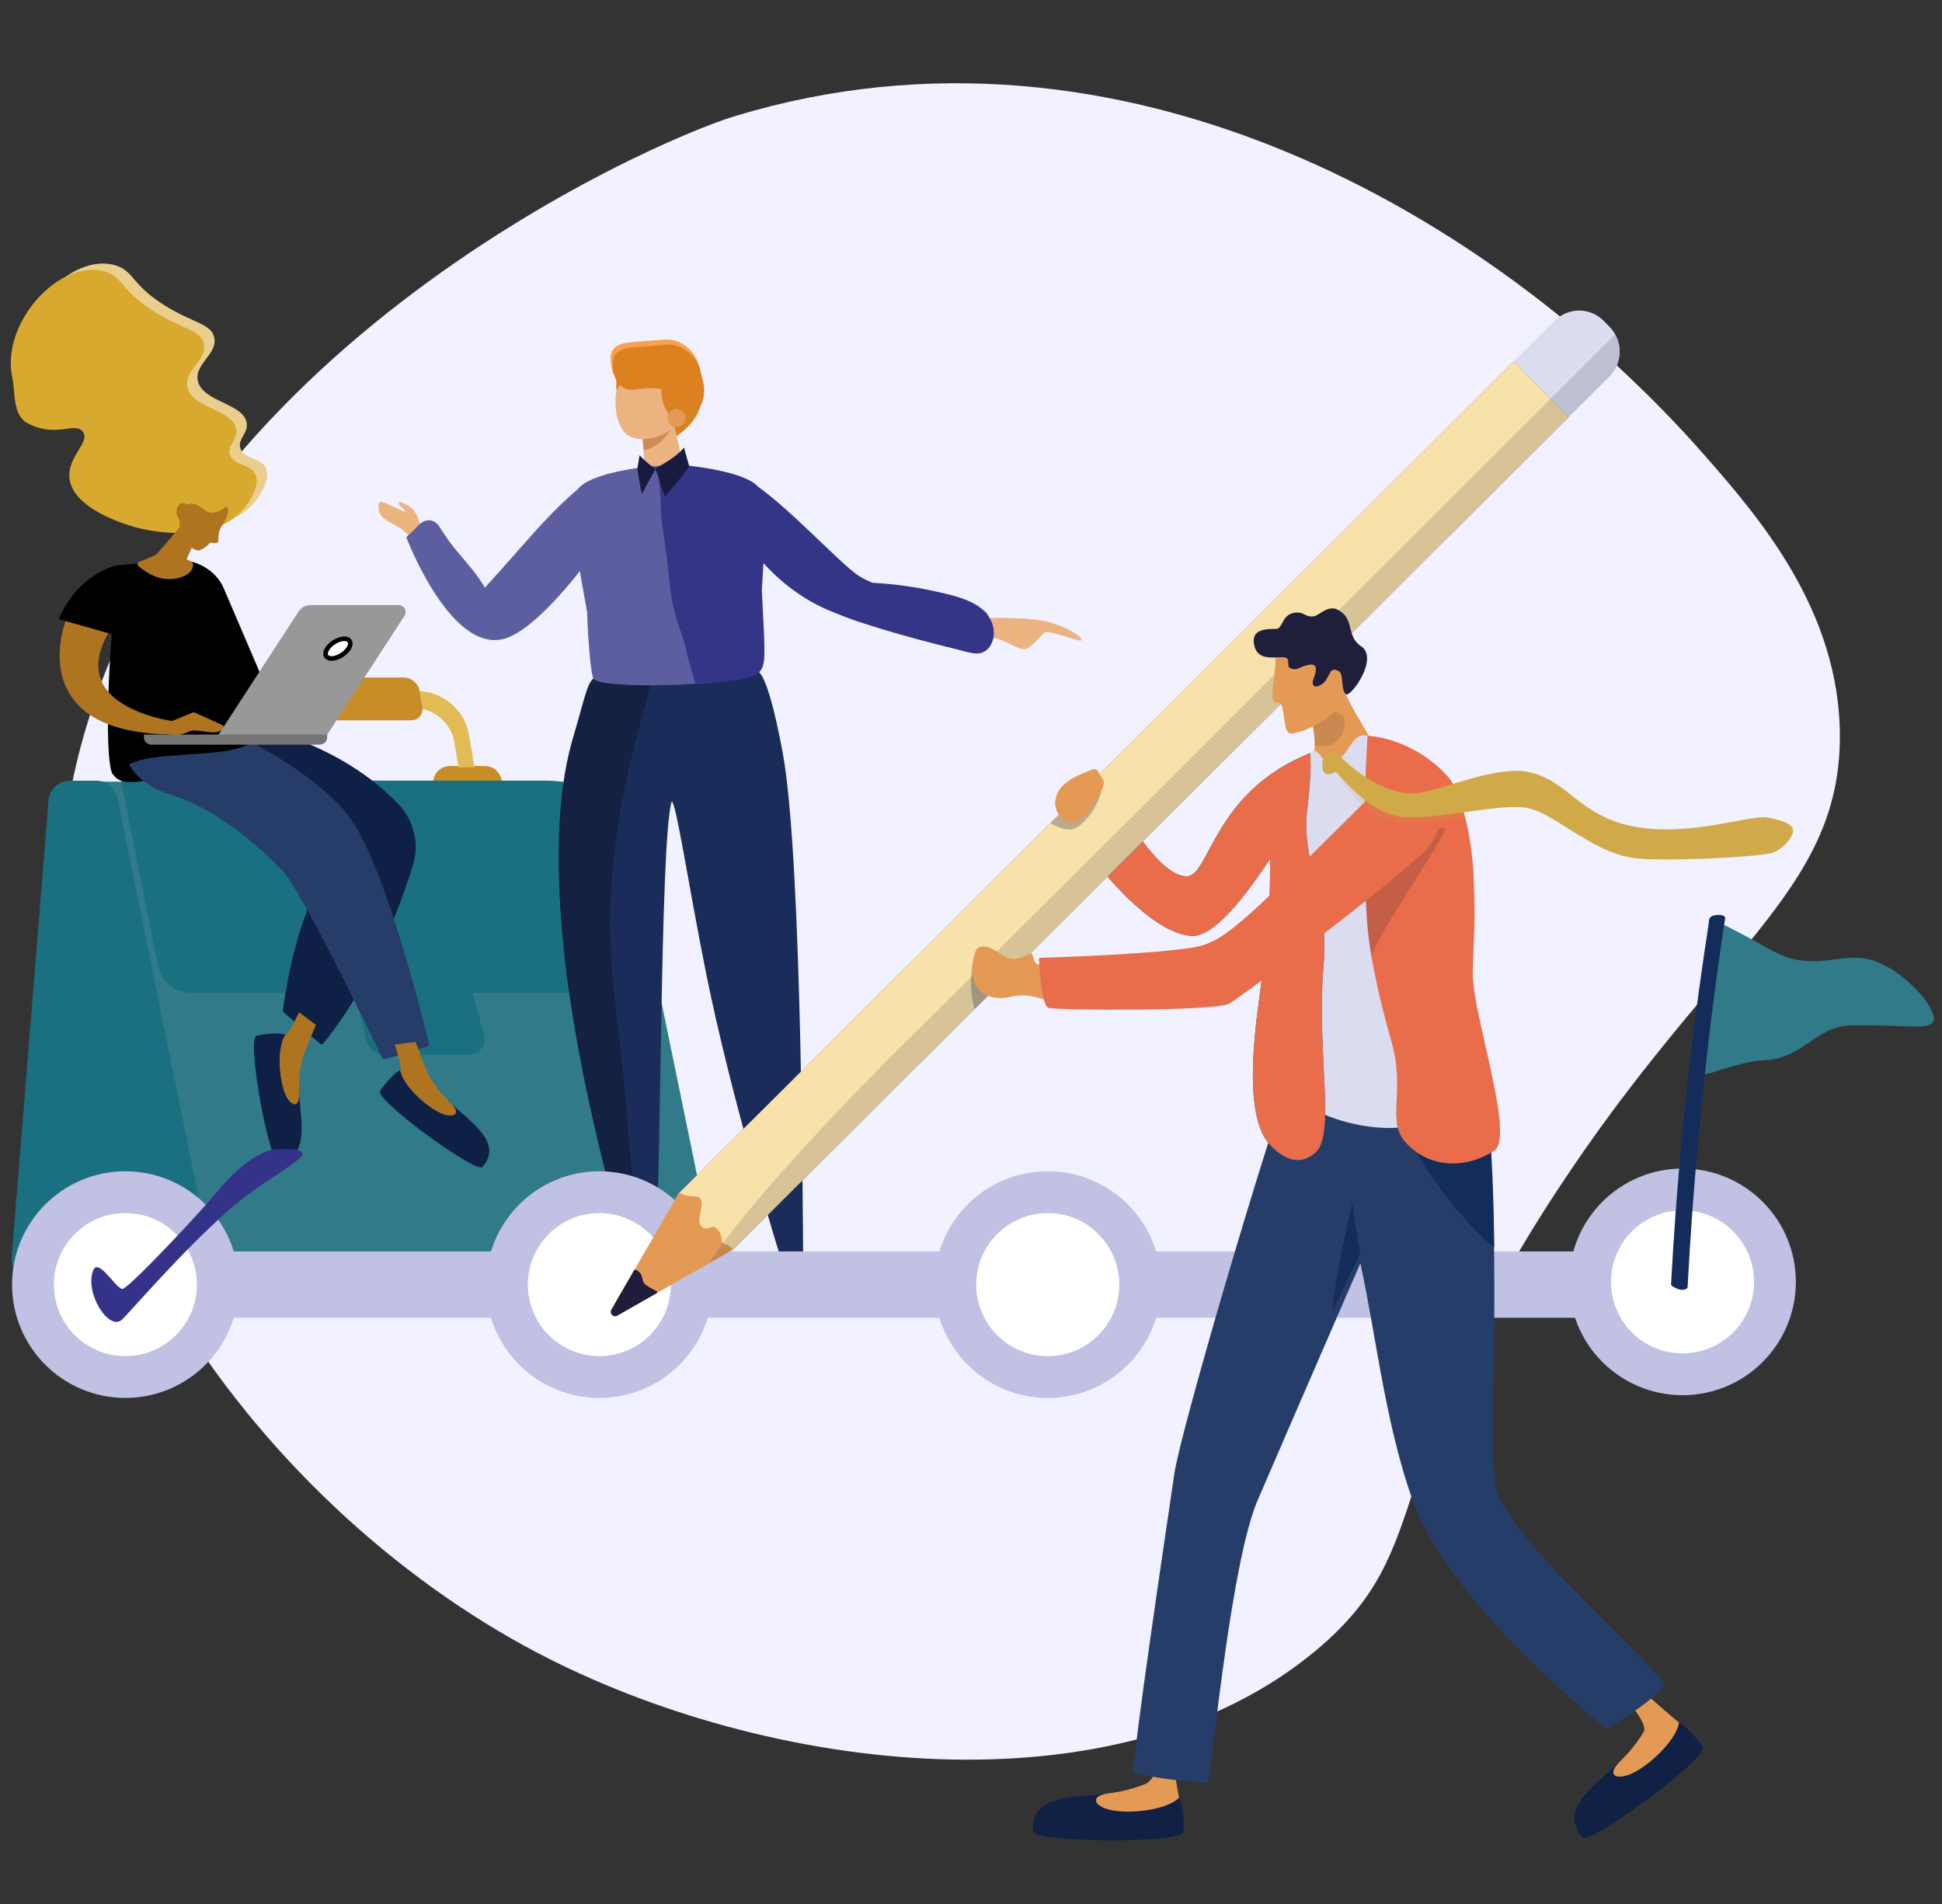 <?xml version="1.0" encoding="UTF-8"?><svg id="Layer_1" xmlns="http://www.w3.org/2000/svg" viewBox="0 0 362.47 355.37"><rect x="0" y="0" width="362.47" height="355.37" fill="#333333" stroke="none"/><defs><style>.cls-1{fill:#f7a151;}.cls-2{fill:#f7e2a9;}.cls-3{fill:#030305;}.cls-4{fill:#0068a8;}.cls-5{fill:#ebb380;}.cls-6{fill:#e96d4b;}.cls-7{fill:#e49a55;}.cls-8{fill:#e9ce8d;}.cls-9{fill:#fff;}.cls-10{fill:#f1f1ff;}.cls-11{fill:#7f4f54;}.cls-12{fill:#989898;}.cls-13{fill:#ae7420;}.cls-14{fill:#d8a92f;}.cls-15{fill:#c0c1e3;}.cls-16,.cls-17{fill:#d0aa48;}.cls-18{fill:#c88d27;}.cls-19{fill:#d08b52;}.cls-20{fill:#dbdcef;}.cls-21{fill:#dc811f;}.cls-22{fill:#e1bb54;}.cls-23{fill:#102145;}.cls-24,.cls-25,.cls-26,.cls-27,.cls-28{fill:#1f1e3b;}.cls-29{fill:#1f1d3b;}.cls-30{fill:#142143;}.cls-31{fill:#142c5c;}.cls-32{fill:#1a7080;}.cls-33{fill:#0f2047;}.cls-34{fill:#181a3f;}.cls-35{fill:#1a2c59;}.cls-36{fill:#353587;}.cls-37{fill:#353289;}.cls-38{fill:#5d5ea0;}.cls-39{fill:#767676;}.cls-40,.cls-41{fill:#307a89;}.cls-42{fill:#273d69;}.cls-25{opacity:.15;}.cls-26{opacity:.14;}.cls-27,.cls-17{opacity:.18;}.cls-41,.cls-28{opacity:.28;}</style></defs><path class="cls-10" d="M13.37,146.59C-.71,216.67,47.98,280.9,100.03,308.34c43.13,22.73,108.48,30.66,145.56-.27,23.32-19.45,10.96-33.83,44.95-85.73,29.43-44.92,52.79-55.68,52.87-84.76,.06-23.77-15.49-41.48-25.43-52.8C278.81,40.17,209.41-.18,137.28,21.64c-16.88,5.11-107.97,45.67-123.9,124.94Z"/><g><g><g><g><g><path class="cls-40" d="M22.72,242.16H122.72c6,0,10.49-5.51,9.29-11.4l-15.17-73.79c-1.28-6.21-6.74-10.66-13.07-10.66H17.99l4.73,95.84Z"/><path class="cls-40" d="M22.29,242.18l-4.73-95.84c0-.12,.04-.23,.12-.32,.08-.09,.19-.13,.31-.13H103.77c6.5,0,12.18,4.63,13.49,11l15.17,73.79c.6,2.93-.14,5.94-2.03,8.26-1.89,2.32-4.69,3.65-7.68,3.65H22.72c-.23,0-.42-.18-.43-.41Zm-3.85-95.43l4.69,94.98H122.72c2.73,0,5.29-1.21,7.01-3.33,1.73-2.12,2.4-4.87,1.85-7.55l-15.17-73.79c-1.23-5.98-6.55-10.32-12.65-10.32H18.44Z"/></g><path class="cls-32" d="M9.91,242.59H29.32c6,0,10.49-5.57,9.29-11.52l-16.71-82.15c-.38-1.87-2.01-3.21-3.89-3.21h-4.99c-2.07,0-3.79,1.61-3.96,3.69L2.22,234.15c-.37,4.55,3.18,8.44,7.7,8.44Z"/><path class="cls-32" d="M89.87,195.71c-.57,.75-1.44,1.18-2.38,1.18h-15.51c-1.74,0-3.25-1.18-3.65-2.88l-2.2-8.85c-.03-.13,0-.26,.08-.37s.2-.17,.34-.17h21.12c.19,0,.36,.13,.41,.32l2.27,8.17c.25,.9,.07,1.85-.5,2.6Z"/><g><path class="cls-18" d="M84.01,142.97h6.49c1.75,0,3.18,1.42,3.18,3.18h-12.85c0-1.76,1.42-3.18,3.18-3.18Z"/><path class="cls-18" d="M31.97,142.97h6.49c1.75,0,3.18,1.42,3.18,3.18h-12.85c0-1.76,1.42-3.18,3.18-3.18Z"/><path class="cls-22" d="M33.66,143.23l-1.05-6.22c-.74-4.41,2.23-7.98,6.64-7.98h38.94c4.41,0,8.58,3.57,9.32,7.98l1.05,6.22h-2.98l-.81-4.84c-.58-3.43-3.83-6.21-7.26-6.21H41c-3.43,0-5.74,2.78-5.17,6.21l.81,4.84h-2.98Z"/><path class="cls-18" d="M41.19,126.45h34.2c1.38,0,2.68,1.12,2.92,2.5l.5,2.99c.23,1.38-.7,2.5-2.08,2.5H42.53c-1.38,0-2.68-1.12-2.92-2.5l-.5-2.99c-.23-1.38,.7-2.5,2.08-2.5Z"/></g><path class="cls-32" d="M22.61,145.69l6.88,34.52c.59,2.95,3.17,5.07,6.18,5.07H115.16c3.97,0,6.94-3.62,6.18-7.51l-3.86-19.69s-.44-12.22-15.66-12.39H22.61Z"/></g><g><path d="M30.03,144.88s-5.97,2.22-8.31,.35c-2.34-1.87,3.63-5.03,5.03-4.8,1.4,.23,3.28,4.45,3.28,4.45Z"/><g><g><path class="cls-9" d="M47.84,136.18s15.25,2.72,26.24,14.25c2.77,2.91,3.75,7.1,2.56,10.94-2.44,7.88-7.76,22.27-16.64,33.1l-6.79-5.85s1.64-13.58,6.08-22.01c4.45-8.43-21.53-26.69-21.53-26.69l10.06-3.75Z"/><path class="cls-33" d="M77.06,161.5c-2.39,7.73-7.74,22.31-16.72,33.24-.08,.09-.18,.15-.3,.16-.01,0-.02,0-.03,0-.1,0-.2-.04-.28-.1l-6.79-5.85c-.11-.09-.16-.24-.14-.38,.01-.14,1.7-13.75,6.13-22.15,4.22-8-21.14-25.96-21.39-26.14-.13-.09-.2-.25-.18-.41,.02-.16,.13-.3,.28-.35l10.06-3.75c.07-.02,.15-.03,.23-.02,.15,.03,15.52,2.88,26.48,14.38,2.87,3.02,3.9,7.37,2.66,11.36Z"/></g><g><path class="cls-9" d="M79.67,194.94l-7.96,2.34s-14.51-30.67-18.72-35.12c-4.21-4.45-12.4-11.71-21.06-14.28-8.66-2.58-8.66-9.13-8.66-9.13l14.74-4.21s20.59,8.9,27.38,18.96c6.79,10.07,14.27,41.44,14.27,41.44Z"/><path class="cls-42" d="M79.79,195.35l-7.96,2.34s-.08,.02-.12,.02c-.16,0-.31-.09-.39-.24-.14-.31-14.53-30.66-18.64-35-2.46-2.6-11.24-11.3-20.87-14.17-8.86-2.64-8.96-9.47-8.96-9.54,0-.19,.13-.36,.31-.41l14.75-4.21c.09-.03,.2-.02,.28,.02,.85,.37,20.79,9.06,27.57,19.12,6.75,10.02,14.03,40.3,14.33,41.58,.05,.22-.08,.45-.3,.51Z"/></g></g><g><path d="M11.34,114.64c3.98-7.96,10.53-9.13,10.53-9.13l11.23-.94c3.51-.24,7.25,1.93,8.63,5.17l10.32,24.09s-2.11,5.62-11.47,6.55c-9.36,.94-15.8,.35-18.84,4.1-2.01,2.47-1.94-14-.79-27.03l-9.62-2.82Z"/><g><path class="cls-9" d="M41.29,135.71l-5.15-2.34-3.98,1.64s-21.34-2.7-11.8-17.98c.04-.07-7.5-1.59-7.5-1.59,0,0-8.7,20.74,18.83,21.21,0,0,1.4,.47,3.28-.47s5.15,.94,6.32-.47Z"/><path class="cls-13" d="M41.62,135.99c-.78,.93-2.17,.73-3.52,.53-1.07-.16-2.18-.32-2.93,.05-1,.5-1.89,.63-2.53,.63-.5,0-.86-.08-1-.12-9.2-.16-15.41-2.6-18.44-7.25-4.1-6.29-.86-14.22-.72-14.55,.08-.19,.28-.3,.48-.26q7.69,1.55,7.81,1.84c.06,.13,.05,.28-.03,.4-2.45,3.91-3.01,7.3-1.7,10.08,2.63,5.53,11.96,7.07,13.08,7.23l3.87-1.59c.11-.05,.23-.05,.34,0l5.15,2.34c.12,.05,.21,.16,.24,.29,.03,.13,0,.27-.09,.37Z"/></g><path d="M21.39,118.51l-10.45-2.96,.4-.91s1.19-.91,1.42-.91,6.14-.23,6.14-.23l3.64,1.14-1.14,3.86Z"/></g><g><path class="cls-12" d="M61,137.25h-20.3l15.05-23.15c.47-.72,1.29-1.16,2.17-1.16h16.47c1.05,0,1.68,1.12,1.12,1.98l-14.52,22.33Z"/><g><path class="cls-9" d="M65.05,121.06c-.66,1.01-2.08,1.84-3.17,1.84s-1.44-.82-.78-1.84c.66-1.01,2.08-1.84,3.17-1.84s1.44,.82,.78,1.84Z"/><path d="M60.49,122.63c-.27-.49-.17-1.15,.25-1.8,.74-1.14,2.29-2.03,3.53-2.03,.65,0,1.15,.25,1.39,.7,.27,.49,.17,1.15-.25,1.8-.74,1.14-2.29,2.03-3.53,2.03-.65,0-1.15-.25-1.39-.7Zm.97-1.34c-.25,.38-.33,.72-.22,.93,.12,.22,.45,.25,.64,.25,.94,0,2.23-.75,2.81-1.64,.25-.38,.33-.72,.22-.93-.12-.22-.45-.25-.64-.25-.94,0-2.23,.75-2.81,1.64Z"/></g><path class="cls-39" d="M26.85,137.1H61.07v.49c0,.77-.63,1.4-1.4,1.4H28.25c-.77,0-1.4-.63-1.4-1.4v-.49h0Z"/></g><g><path class="cls-8" d="M21.72,49.57c-8.59-2.71-19.7,9.62-17.47,19.76,.62,2.8-.07,7.03,3,8.58,5.44,2.74,8.86-.58,10.25,1.63,1.21,1.91-3.09,4.67-2.57,8.66,.77,5.94,11.43,8.8,12.64,9.13,.9,.24,13.62,3.49,19.66-3.28,1.45-1.63,3.36-4.79,2.34-6.79-.97-1.91-3.96-1.5-4.68-3.51-.63-1.74,1.37-2.72,1.17-4.68-.39-3.79-8.22-3.98-9.13-7.96-.73-3.18,3.82-5.05,3.04-8.19-.63-2.54-3.9-2.61-9.13-5.85-6.26-3.89-5.87-6.46-9.13-7.49Z"/><path class="cls-14" d="M19.76,50.73C11.17,48.02,.06,60.35,2.3,70.5c.62,2.8-.07,7.03,3,8.58,5.44,2.74,8.86-.58,10.25,1.63,1.21,1.91-3.09,4.67-2.57,8.66,.77,5.94,11.43,8.8,12.64,9.13,.9,.24,13.62,3.49,19.66-3.28,1.45-1.63,3.36-4.79,2.34-6.79-.97-1.91-3.96-1.5-4.68-3.51-.63-1.74,1.37-2.72,1.17-4.68-.39-3.79-8.22-3.98-9.13-7.96-.73-3.18,3.82-5.05,3.04-8.19-.63-2.54-3.9-2.61-9.13-5.85-6.26-3.89-5.87-6.46-9.13-7.49Z"/><g><path class="cls-13" d="M29.36,103.88c.21-.1,3.02-3.43,4.67-5.39-.12-.54-.11-.72-.06-1.54,0,0-.85-.86-.51-1.97,.4-1.29,1.62-.25,1.62-.25,0,0,.57-.99,2.7,.72,2.13,1.71,4.39-.37,4.39-.37,0,0,0,1.28-1.13,2.84-.62,.86-.73,2-.76,3.06l-1.2-.17c-.66,.78-1.15,1.16-2.05,1.54,0,0-.71-.13-1.46-.75l-1.31,2.99,1.34,.7s.3,1.87-3.21,2.34c-3.51,.47-6.32-2.34-6.32-2.34,0,0,1.87-.7,3.28-1.4Z"/><path class="cls-13" d="M25.78,105.58c-.1-.1-.15-.25-.12-.39s.13-.26,.27-.31c.02,0,1.83-.69,3.2-1.37,.14-.12,.84-.86,4.44-5.14-.08-.42-.07-.67-.04-1.28-.27-.34-.81-1.19-.48-2.24,.19-.61,.54-.83,.81-.91,.45-.13,.9,.06,1.2,.24,.1-.06,.24-.12,.4-.15,.68-.13,1.55,.23,2.6,1.07,1.82,1.46,3.75-.28,3.83-.35,.13-.12,.31-.15,.46-.08,.16,.07,.26,.22,.26,.39,0,.06-.02,1.44-1.21,3.09-.55,.75-.65,1.8-.68,2.82,0,.12-.06,.24-.15,.32-.09,.08-.22,.11-.34,.1l-.96-.14c-.65,.73-1.19,1.12-2.06,1.47-.08,.03-.16,.04-.24,.03-.03,0-.56-.11-1.2-.51l-.94,2.13,.98,.52c.12,.06,.2,.18,.22,.31,.01,.07,.1,.7-.41,1.37-.57,.76-1.63,1.26-3.17,1.46-.29,.04-.58,.06-.86,.06-3.26,0-5.71-2.41-5.82-2.52Zm8.29-.63c-.2-.1-.28-.35-.19-.55l1.31-2.99c.05-.12,.16-.21,.29-.24,.13-.03,.27,0,.37,.09,.48,.39,.94,.56,1.15,.62,.73-.32,1.16-.65,1.76-1.36,.1-.11,.24-.17,.39-.15l.73,.1c.06-1,.23-2,.82-2.82,.44-.61,.7-1.18,.85-1.63-1.06,.57-2.61,.88-4.03-.25-1.06-.85-1.63-.93-1.87-.91-.14,.02-.2,.07-.2,.07-.05,.13-.15,.19-.28,.23-.13,.03-.26-.03-.37-.11-.15-.12-.51-.34-.71-.28-.11,.03-.19,.2-.23,.34-.26,.84,.38,1.51,.4,1.54,.09,.09,.13,.2,.12,.33v.13c-.05,.71-.05,.84,.05,1.29,.03,.13,0,.27-.09,.37-4.49,5.33-4.68,5.43-4.81,5.49-.9,.45-1.97,.89-2.65,1.16,.93,.74,3.03,2.1,5.44,1.77,2.36-.31,2.77-1.25,2.83-1.66l-1.1-.58Z"/></g></g></g></g><g><path class="cls-33" d="M90.03,217.82c4.24-4.77-3.01-8.89-6.38-12.43,.61,1.4,1.25,3.26-.76,2.6-2.94-.97-7.8-5.44-8.18-8.3-1.5,.91-2.91,2.65-3.75,3.93-1.09,1.65,17.97,15.46,19.09,14.21h-.01Z"/><path class="cls-13" d="M82.87,207.98c2,.66,3.33-.16,1.04-2.32-2.03-1.93-3.34-4.04-3.62-4.51-.75-1.22-2.71-6.67-2.71-6.67l-3.91,.48s1.47,4.46,1.04,4.73c.39,2.87,5.25,7.32,8.18,8.3h-.01Z"/></g><g><path class="cls-33" d="M51.9,216.77c6.36-.53,3.95-8.51,3.95-13.4-.53,1.44-1.34,3.22-2.34,1.36-1.45-2.73-1.9-9.31-.19-11.66-1.72-.37-3.94-.09-5.43,.25-1.93,.44,2.34,23.59,4.01,23.46h0Z"/><path class="cls-13" d="M53.5,204.71c1,1.86,2.52,2.18,2.35-.96-.14-2.8,.37-5.23,.49-5.76,.3-1.4,2.64-6.7,2.64-6.7l-3.16-2.35s-2.01,4.24-2.51,4.14c-1.7,2.34-1.25,8.92,.19,11.66h0Z"/></g></g><g><g><path class="cls-21" d="M120.33,81.13s.87,1.65,1.46,2.04c.58,.39,9.52-2.72,9.23-9.91-.19-4.56-8.74-4.08-8.74-4.08l-1.94,11.95Z"/><path class="cls-5" d="M123.43,87.93h-.39c-1.46,.1-2.72-.97-2.82-2.43l-.58-8.16c-.1-1.46,.97-2.72,2.43-2.82h.39c1.46-.1,2.72,.97,2.82,2.43l1.75,7.77c.1,1.36-2.14,3.11-3.59,3.2Z"/><path class="cls-19" d="M119.94,81.72s3.5,.39,6.02-2.72c0,0-2.62,4.86-5.83,4.95l-.19-2.23Z"/><ellipse class="cls-5" cx="119.45" cy="73.75" rx="7.96" ry="4.47" transform="translate(29.34 181.4) rotate(-81.76)"/><path class="cls-5" d="M126.35,78.9c-2.04,3.2-8.45,4.27-10,1.36-1.55-2.91,1.07-8.74,3.11-12.04,2.04-3.2,4.86-3.5,6.51-.58,1.46,3.01,2.43,8.06,.39,11.27Z"/><path class="cls-21" d="M123.82,69.67s-2.04,6.8,3.2,9.32c0,0,6.8-2.43,3.5-9.91-2.91-6.6-10.1-3.3-10.1-3.3l3.4,3.88Z"/><path class="cls-21" d="M115.08,72.88s1.26-2.82,5.05-3.4l-2.53-2.23s-3.01,.19-2.53,5.63Z"/><path class="cls-1" d="M125.76,73.56c-.97-1.85-3.59-2.33-7.58-1.65-.58,.1-1.17,.1-1.75-.19-2.62-1.07-2.43-4.56-2.43-4.56-.19-2.43,1.55-3.11,3.88-3.3l6.22-.49c2.53-.19,4.66,1.46,5.73,3.3,.49,.87,.78,1.94,.68,2.91h0c.29,2.43-2.33,3.79-4.76,3.98Z"/><path class="cls-21" d="M125.96,74.34c-.87-1.85-3.5-2.23-7.38-1.65-.58,.1-1.17,.1-1.75-.1-2.62-1.07-2.43-4.47-2.43-4.47-.19-2.33,1.46-3.11,3.88-3.3l6.12-.49c3.5-.29,6.22,3.01,6.41,5.34l.1,.39c.19,2.33-2.53,4.08-4.95,4.27Z"/><path class="cls-7" d="M127.71,78.9c-.49,.78-1.55,1.07-2.33,.58s-1.07-1.55-.58-2.33c.49-.78,1.55-1.07,2.33-.58,.78,.49,1.07,1.55,.58,2.33Z"/></g><g><g><g><path class="cls-3" d="M154.24,244.71c3.02-.67-.61-4.12-3.08-4.53,.67,.33,1.5,.81,.45,1.05-1.53,.36-3.65-1-4.67-1.88-.36,.66-.44,1.58-.42,2.21,.03,.81,5.47,3.64,7.72,3.14Z"/><path class="cls-5" d="M151.55,241.64c1.07-.16,.47-1.26-.29-1.7-2.59-1.48-2.45-2.49-2.45-2.49l-1.29-.02s-.46,1.73-.57,1.92c.68,.97,2.33,2.62,4.61,2.28Z"/></g><g><path d="M111.11,243.61c-.43-3.07,3.61-2.79,5.92-3.32-.62,.4-1.38,.98-.39,1.25,1.45,.39,4.62-.11,5.54-1.16,.36,.78,.47,1.85,.47,2.6,0,.96-11.43,1.44-11.54,.63Z"/><path class="cls-5" d="M116.64,241.55c-.99-.27-1.3-.95,.2-1.22,1.34-.24,2.44-.74,2.68-.85,.63-.29,.85-1.31,.85-1.31l1.21-.05s.49,2.04,.6,2.26c-.92,1.06-4.09,1.56-5.54,1.16Z"/></g><path class="cls-35" d="M107.31,136.54c1.94-6.71,2.35-9.46,3.8-10.12,7.71-3.33,28.92-1.43,30.37-1.11,1.38,.79,3.08,6.88,4.62,15.24,3.68,20,3.72,89.55,3.84,96.62,0,.33-.23,.6-.55,.65l-2.06,.31c-.32,.05-.62-.14-.71-.44-1.32-4.17-10.11-32.35-14.95-56.66-3.33-16.72-5.41-30.96-6.29-31.47-2.31,7.31-1.86,75.46-3.31,88.71-.24,2.21-4.39,.48-4.39-1.32,0-7.9-9.79-33.94-12.43-59.64-1.82-17.7-.78-30.93,2.06-40.75Z"/><path class="cls-30" d="M107.31,136.54c1.68-5.15,2.35-9.46,3.8-10.12,2.04-.88,7.4-1.58,10.06-1.94,3.22-.43-6.3,17.39-7.29,45.38-.4,11.25,2.23,25.79,2.98,36.53,.92,13.12,2.06,19.89,2.56,25.56,.22,2.51,1.01,7.32,.87,7.28-1.86-.5-2.45-1.64-2.6-2.3-1.88-8.16-9.79-33.94-12.43-59.64-1.82-17.7-1.11-31.04,2.06-40.75Z"/></g><path class="cls-38" d="M141.43,104.32c.31-4.67,1.12-9.73-.75-13.07-1.86-3.34-13.52-4.4-13.52-4.4-4.13-.27-15.69,.96-18.92,4.01-2.77,2.62,0,15.75,1.34,23.31,.03,1.75,.47,10.72,1.15,12.44,.56,1.42,11.9,1.6,20.51,.9s9.82-1.42,10.19-4.04c.28-2.08-.12-7.71-.37-13.25,.16-2.41,.28-4.55,.37-5.9Z"/><path class="cls-5" d="M184.3,115.39s8.16-.43,12.31,.98c4.15,1.41,5.58,2.92,5.19,3.17-.38,.25-6.15-2.03-6.82-1.5-.67,.53-2.57,2.89-3.61,3.11-1,.21-3.08-1.18-4.64-1.77-1.58-.6-4.46-.32-4.46-.32l2.03-3.67Z"/><path class="cls-36" d="M185.47,117.56c-.14-1.03-.52-1.91-1.02-2.65,0,0-.28-.56-.92-1.03-2.18-2-5.72-2.78-8.52-3.41-3.98-.91-8.04-1.48-12.11-1.69-1.35-.54-2.47-1.13-3.24-1.74-4.98-3.85-17-17.21-22.25-18.31s-1.23,6.33-1.08,7.4c0,0,5.88,13.18,19.69,18.32,1.56,.65,3.15,1.25,4.76,1.76,4.67,1.54,9.39,2.85,14.16,4.07,1.19,.32,2.37,.6,3.55,.89,1.14,.29,2.3,.67,3.47,.78,2.43,.3,3.79-2.22,3.5-4.38Z"/><path class="cls-36" d="M141.77,91.25c-1.91-3.34-13.87-4.4-13.87-4.4-1.15-.09-2.87-.03-4.81,.12-.38,1.96,.26,4.82,.22,6.6,0,3.07,.51,5.99,.96,9,.57,3.88,.64,7.71,1.59,11.5,.54,2.17,1.47,4.25,2.01,6.41,.67,2.71-.16-.03,.64,2.65,.45,1.48,.86,2.95,1.28,4.43,.35-.03,1.98-.06,2.33-.09,8.83-.69,10.08-1.42,10.46-4.04,.29-2.08-.13-7.71-.38-13.25,.13-2.44,.26-4.58,.35-5.93,.29-4.61,1.15-9.67-.77-13.01Z"/><g><path class="cls-5" d="M79.36,99.92s-1.11-2.2-1.26-2.86c-.12-.66-.54-1.39-.93-1.9-.36-.51-2.56-1.69-2.68-1.45-.12,.27,0,.63,.72,1.17,.33,.27,.48,.69,.48,.69,0,0-1.14-.45-1.63-.69-.63-.33-1.17-.57-1.6-.75-.66-.3-1.2-.51-1.66-.36,0,0-.3,.54-.06,1.57,.36,1.6,1.81,1.9,3.91,3.22,1.29,.81,2.56,2.5,2.56,2.5l2.14-1.14Z"/><path class="cls-38" d="M108.85,90.55s-3.4,2.29-9.91,9.67c-4.82,5.48-7.41,8.34-8.43,9.46-1.57-2.68-3.7-4.97-5.69-7.38-1.02-1.26-1.9-2.56-2.77-3.95-.57-.9-1.51-1.48-2.59-1.17-.63,.18-1.17,.6-1.57,1.11l-2.05,1.99s8.79,23.28,19.36,18.55c7.2-3.22,16.77-17.29,16.77-17.29l-3.13-10.99Z"/></g><g><path class="cls-34" d="M127.65,83.54s-1.08,1.66-5.33,3.88l1.78,5.3s3.73-4.37,4.55-5.66l-.99-3.52Z"/><path class="cls-34" d="M119.37,84.98s2.2,2.29,3.04,2.44l-2.62,4.79s-.84-4.1-.81-4.85l.39-2.38Z"/></g></g></g></g><g><g><path class="cls-15" d="M301.86,245.95H10.05c-3.42,0-6.19-2.77-6.19-6.19s2.77-6.19,6.19-6.19H301.86c3.42,0,6.19,2.77,6.19,6.19s-2.77,6.19-6.19,6.19Z"/><g><circle class="cls-15" cx="23.4" cy="239.76" r="21.15"/><circle class="cls-9" cx="23.4" cy="239.76" r="13.35"/></g><g><circle class="cls-15" cx="111.87" cy="239.76" r="21.15"/><circle class="cls-9" cx="111.87" cy="239.76" r="13.35"/></g><g><circle class="cls-15" cx="195.56" cy="239.76" r="21.15"/><circle class="cls-9" cx="195.56" cy="239.76" r="13.35"/></g><g><circle class="cls-15" cx="314.04" cy="239.25" r="21.15"/><circle class="cls-9" cx="314.04" cy="239.25" r="13.35"/></g></g><g><g><path class="cls-23" d="M192.81,341.87c-.65-7.5,9.12-6.27,14.81-7.24-1.56,.89-3.48,2.21-1.1,2.98,3.47,1.15,11.21,.36,13.59-2.08,.78,1.93,.89,4.56,.78,6.35-.14,2.32-27.9,1.97-28.07-.02Z"/><path class="cls-7" d="M206.51,337.61c-2.38-.79-3.04-2.49,.64-2.93,3.29-.39,6.01-1.46,6.6-1.71,1.57-.62,2.24-3.22,2.24-3.22l2.84-1.58s1.04,6.79,1.26,7.35c-2.39,2.44-10.12,3.23-13.59,2.08v.02Z"/></g><g><path class="cls-23" d="M295.39,342.94c-5.02-5.6,3.51-10.5,7.45-14.69-.71,1.66-1.45,3.86,.91,3.05,3.46-1.18,9.17-6.45,9.6-9.85,1.78,1.08,3.44,3.11,4.46,4.62,1.29,1.93-21.11,18.34-22.42,16.88Z"/><path class="cls-7" d="M303.77,331.32c-2.36,.79-3.92-.15-1.24-2.72,2.39-2.3,3.92-4.79,4.25-5.33,.89-1.45-2.94-5.7-2.94-5.7l1.82-2.76s7.2,6.37,7.72,6.68c-.44,3.38-6.14,8.67-9.6,9.85l-.02-.02Z"/></g></g><path class="cls-42" d="M241.87,197.95c-5.69,15.2-21.55,69.23-22.69,77.16-1.14,7.93-7.96,53.2-7.58,55.84,9.86,1.98,13.88,1.67,13.88,1.67,1.14-6.61,4.44-41.4,9.27-52.64,4.83-11.23,19.16-44.2,19.16-44.2,3.18,14.54,4.78,31.75,10.81,47.04,9.38,19.87,35.2,39.86,35.2,39.86,7.2-4.3,11.75-8.26,10.61-8.59-5.69-7.27-30.32-28.42-31.46-37.01-1.14-8.59,1.35-50.98-1.94-71.89-.34-2.16-32.02-6.46-32.02-6.46l-3.24-.79Z"/><path class="cls-31" d="M248.69,244.79c3-6.26,5.21-10.83,5.21-10.83-.86-4.37-1.49-9.49-1.49-9.49,0,0-3.13,12.85-3.72,20.32Z"/><path class="cls-31" d="M278.89,232.83c-3.9-3.08-14.48-14.34-18.01-25.96l16.72-.13c.87,7.38,1.2,16.69,1.29,26.1Z"/><path class="cls-7" d="M250.44,145.73l7.09-3.38c-.51-3.44-5.36-10.03-6.42-13.01-1.16-3.27-5.8-5.67-5.8-5.67l-1.31,7.5,.26,.57s1.57,5.82,.99,8.69c-.33,1.64,.41,3.86-.82,6.5-.92,1.98,6.01-1.21,6.01-1.21Z"/><g><g><path class="cls-20" d="M300.4,70.27l-7.65,7.62-7.17,7.14-3.33-3.41-6.86-7.02h0l7.17-7.14,7.65-7.62c2.54-2.53,6.63-2.5,9.13,.06l1.12,1.15c.41,.42,.75,.88,1.02,1.36,1.41,2.5,1.04,5.74-1.08,7.86Z"/><polygon class="cls-11" points="292.75 77.89 285.58 85.03 198.13 172.14 190.91 179.34 136.82 233.22 132.57 235.44 122.25 240.84 115.25 244.51 115.05 244.61 115.15 244.41 118.99 237.18 126.63 222.79 126.81 222.61 205.08 144.64 210.83 138.91 275.39 74.6 282.56 67.46 289.41 74.47 292.75 77.89"/><polygon class="cls-2" points="292.75 77.89 285.58 85.03 198.13 172.14 190.91 179.34 136.82 233.22 132.57 235.44 122.25 240.84 115.25 244.51 115.05 244.61 115.15 244.41 118.99 237.18 126.63 222.79 126.81 222.61 205.08 144.64 210.83 138.91 275.39 74.6 282.56 67.46 289.41 74.47 292.75 77.89"/><path class="cls-7" d="M136.82,233.22l-4.45,2.54-9.82,5.61-5.8,3.32c-.55,.31-1.12,.18-1.5-.17-.03-.03-.07-.06-.09-.1-.35-.39-.47-.97-.15-1.52l3.35-5.8,8.27-14.3h0l.18-.18c2.21,1.19,3.16,.17,3.9,1.1,.95,1.18-.97,3.96,.18,5.13,1.15,1.18,1.85-.59,2.99,.58,1.12,1.14,.45,1.85,1.09,2.56,.01,.01,.03,.03,.04,.04,.7,.72,.24-.44,1.81,1.2Z"/><path class="cls-29" d="M122.55,241.37l-7.34,4.19c-.72,.41-1.52-.4-1.1-1.13l4.24-7.34c.05-.09,.16-.13,.26-.09,1.7,.65,.94,2,1.82,2.73,.43,.35,1.27,.83,2.11,1.26,.15,.08,.15,.29,0,.37Z"/></g><path class="cls-25" d="M300.4,70.27l-7.65,7.62-7.17,7.14-87.44,87.11-7.23,7.2-54.09,53.88-4.45,2.54c.07-.1,.13-.21,.2-.32,.67-1.05,1.48-2.22,2.4-3.46,9.85-13.35,32.71-36.37,36.36-39.79,3.06-2.87,72.44-72.14,110.92-110.57,2.53-2.53,4.93-4.92,7.16-7.15,4.89-4.89,9.01-9,12.07-12.06,1.41,2.5,1.04,5.74-1.08,7.86Z"/></g><path class="cls-26" d="M244.52,133s.95,3.75,.85,6.08c4.99,1.33,6.55-4.39,5.16-5.51-.87-.7-3.85-2.16-3.85-2.16l-2.15,1.59Z"/><path class="cls-20" d="M255.28,137.33c-3.24-.92-3.56,4.66-6.82,4.93-1.72,.14-1.34-.64-2.16-1.47-.5-.51-.97-1.08-1.76-.23-16.12,17.24,.67,60.71-1.39,63.74-1.68,2.48,11.97,7.9,20.54,5.72,11.75-2.99,11.04-16.29,10.7-18.83s-7.91-45.72-7.91-45.72c0,0-5.95-3.28-11.19-8.14Z"/><path class="cls-4" d="M206.72,163.63c4.62,5.29,10.58,10.74,15.73,11.05,5.73,.34,14.61-14.8,14.61-14.24,.02,2.41-.06,12.06-.52,15.27-.38,2.59-.82,5.08-1.02,6.94-.51,4.76-4.22,24.79,1.42,30.9,3.59,3.88,6.56,3.49,8.7,1.44,3.68-3.51,0-19.4,1.41-34.97,1.09-12.03-4.28-19.11-3.05-29.05,.93-7.52,.53-10.41,.53-10.41-18.14,7.25-18.76,23.01-23.02,22.99-2.68-.01-5.57-3.01-8.2-6.48l-6.58,6.56Z"/><path class="cls-6" d="M206.72,163.63c4.62,5.29,10.58,10.74,15.73,11.05,5.73,.34,14.61-14.8,14.61-14.24,.02,2.41-.06,12.06-.52,15.27-.38,2.59-.82,5.08-1.02,6.94-.51,4.76-4.22,24.79,1.42,30.9,3.59,3.88,6.56,3.49,8.7,1.44,3.68-3.51,0-19.4,1.41-34.97,1.09-12.03-4.28-19.11-3.05-29.05,.93-7.52,.53-10.41,.53-10.41-18.14,7.25-18.76,23.01-23.02,22.99-2.68-.01-5.57-3.01-8.2-6.48l-6.58,6.56Z"/><path class="cls-6" d="M278.89,214.77c-5.14,3.35-11.97,3.45-16.5-1.51-3.75-4.12,.04-9.44-2.73-19.04-1.4-4.85-3.51-13.2-4.26-19.66-.07-.64-.13-1.25-.18-1.85-.39-4.99-.53-10.39-.54-15.45,0-2.3,.01-4.53,.05-6.63,.02-1.34,.06-2.63,.09-3.84,.13-4.48,.33-7.95,.44-9.47,0,0,8.16,.21,14.87,7.49,.76,.83,1.45,2.08,2.05,3.6,.5,1.26,.94,2.71,1.32,4.24,.84,3.42,1.37,7.28,1.52,10.54,.1,2.12,.15,3.83,.18,5.27,.06,2.94-.01,4.78-.1,6.8-.04,.8-.08,1.63-.11,2.57h0c-.04,1.06-.08,2.26-.11,3.71-.04,2.37,.73,6.26,1.68,10.57h0c2.09,9.44,5.07,20.87,2.32,22.67Z"/><path class="cls-28" d="M181.91,188.35l7.23-7.2-7.15-3.32c-.06,.23-.12,.47-.18,.7-1.07,4.48-.46,7.94,.1,9.82Z"/><path class="cls-27" d="M269.75,154.45c.03,1.97-12.9,20.2-13.76,24.08-.07-.64-.72-5.22-.76-5.82-.39-4.99-.53-10.39-.54-15.45l15.06-2.82Z"/><path class="cls-28" d="M196.08,153.65c1.06,.63,2.49,1.26,3.85,1.16,1.85-.14,5.88-4.45,5.94-9.37l-4.04,2.48-5.75,5.73Z"/><g><path class="cls-7" d="M238.02,122.5c.35,2.9-1.59,8.98,.33,8.59,1.91-.39,.74,6.13,2.79,5.79,4.97-.83,10-5.12,10.15-7.65,.14-2.53-1.58-9.16-1.58-9.16l-11.68,2.44Z"/><path class="cls-7" d="M251.25,129.55c-.39,1.95-3.28,4.71-6.74,6.28-1.09,.49-2.23,.86-3.37,1.06-1.21,.2-1.3-1.99-1.56-3.73-.18-1.21-.45-2.21-1.23-2.05-1.03,.21-.94-1.45-.7-3.48,.96-.85,2.3-1.78,3.85-2.73,2.46-1.51,5.46-3.07,8.29-4.5,.34,1.35,1.63,6.65,1.5,8.84,0,.1-.02,.21-.04,.32Z"/><path class="cls-24" d="M243.67,124.22c-1.52,.5-1.49,.88-2.69,.57-1.2-.31,.37-2.21-1.73-2.13-2.11,.07-4.36,.4-5.06-1.9-1.01-3.33,2.09-3.4,4.01-3.38,1.24,.01,1-2.64,3.39-3.01,1.88-.29,1.89,.85,3.58,.67,1.02-.11,2.63-2.16,4.45-1.27,3.36,1.67,1.51,4.92,4.42,6.84,3.39,2.23-1.89,9.53-2.8,8.96-1.05-.67-.35-3.83-1.39-4.33-1.56-.76-1.49,.43-2.39,1.73-.97,1.38-3.18,1.9-2.2-.59,.97-2.49-.21-2.58-1.59-2.13Z"/></g><g><path class="cls-7" d="M193.79,180c-1.14-.18-.73-2.37-1.55-2.03-1.54,.63-2.86,1.68-5.02,.32-1.14-.72-4.47-3.05-5.24-.46-1.8,6.06,1.62,9.47,6.79,8.19,4.02-1,6.75,1.34,10.25,1.31,3.5-.03-1.15-6.79-1.15-6.79,0,0-1.91-.19-4.08-.54Z"/><path class="cls-6" d="M258.21,146.2c-25.18,25.14-28.75,28.49-33.48,30.15-4.73,1.67-30.81,2.43-30.81,2.43,0,0,.3,8.84,1.77,9.32,1.47,.48,31.11,.66,33.71-.77,2.04-1.13,26.85-19.59,36.07-28.02,2.52-2.31,3.14-5.14,3.59-5.77,2.09-2.9-.8-8.61-5.51-7.3s-5.34-.04-5.34-.04Z"/></g><g><path class="cls-17" d="M273.52,152.65c-4.9,.53-8.57,1.18-12.45,.89-1.33-.1-3.46-1.2-4.63-1.8-.59-.3-1.15-.68-1.69-1.11-3.36-2.69-5.67-7.39-5.95-7.21-.41,.27-1.61-1.95-.31-1.87,.98,.06,1.08,1.15,1.88,1.88,1.21,1.1,2.72,2.34,4.47,3.36,.53,.31,1.08,.6,1.64,.86,1.31,.6,2.72,1.06,4.23,1.25,2.02,.26,7.92,.56,11.49-.49,.5,1.26,.94,2.71,1.32,4.24Z"/><path class="cls-16" d="M246.83,142.3c.06-.69,.56-1.81,2.02-1.72,1.09,.07,1.17,.52,2.07,1.34,2.7,2.46,6.73,5.5,11.58,6.13,4.84,.63,16.05-5.59,23.2-3.87,7.15,1.72,9.21,8.27,19.55,10.14,10.34,1.87,21.58-2.33,24.63-1.74,3.05,.59,4.89,1.31,4.79,2.53-.1,1.22-1.66,3.22-3.83,4.04-2.17,.82-21.13,1.75-26.11,.97-8.14-1.27-15.01-8.85-20.26-9.42-5.25-.58-16.37,2.25-22.53,1.78-6.87-.52-12.3-8.72-12.76-8.42-.46,.3-.88,.59-1.76,.34-.6-.17-.63-1.4-.58-2.09Z"/></g><path class="cls-7" d="M205.19,144.48c-.53-1.32-.77-1.16-3.53,.05-2.75,1.2-4.63,2.83-4.72,5.32-.09,2.49,3.03,5.46,5.5,2.39s4.12-5.84,3.43-6.8l-.68-.96Z"/><path class="cls-37" d="M17.38,237.15c-1.61,4.23,2.97,11.34,5.36,9.17,1.42-1.29,11.13-12.72,20.05-20.53,9.26-8.1,19.98-11.48,9.01-11.32-2.91,.04-7.28,3.14-11.04,7.69s-17.01,18.62-17.96,18.42c-1.36-.3-4.47-5.95-5.42-3.43Z"/><g><g><path class="cls-40" d="M345.71,191.36c-7.17,.13-8.98,6.53-17.21,6.57-1.32,0-6.21,1.31-8.15,2-.17,.06-.33,.12-.49,.17-.1,.03-.2,.06-.29,.09-1.21,.35-2.15,.4-2.38-.35-.07-.2-.08-.46-.04-.78,.49-3.49,2.8-26.15,2.9-27.22v-.04s.08,.04,.11,.05c.57,.27,1.12,.53,1.64,.79,.09,.04,.18,.09,.27,.13,.51,.25,.99,.49,1.45,.73,7.61,3.89,9.2,5.79,14.5,5.89,4.01,.07,5.5-.88,9.49-.56,5.15,.41,11.25,6.18,12.92,9.54,2.35,4.74-3.05,2.79-14.72,3Z"/><path class="cls-41" d="M323.52,173.49c-1.75,9.32-2.86,22.42-3.17,26.43-.17,.06-.33,.12-.49,.17-.1,.03-.2,.06-.29,.09-1.21,.35-2.15,.4-2.38-.35-.07-.2-.08-.46-.04-.78,.49-3.49,2.8-26.15,2.9-27.22v-.04s.08,.04,.11,.05c.57,.27,1.12,.53,1.64,.79,.09,.04,.18,.09,.27,.13,.51,.25,.99,.49,1.45,.73Z"/></g><path class="cls-31" d="M313.89,240.74h-.02c-.6-.01-1.99-.68-1.97-.98,1.97-37.76,7.1-67.28,7.07-67.71-.09-1.3,1.47-1.32,2.06-1.28,.6,.03,1.03,.31,.97,.61-.08,.42-5.05,31.12-7.01,68.84-.02,.3-.5,.53-1.09,.52Z"/></g></g></svg>